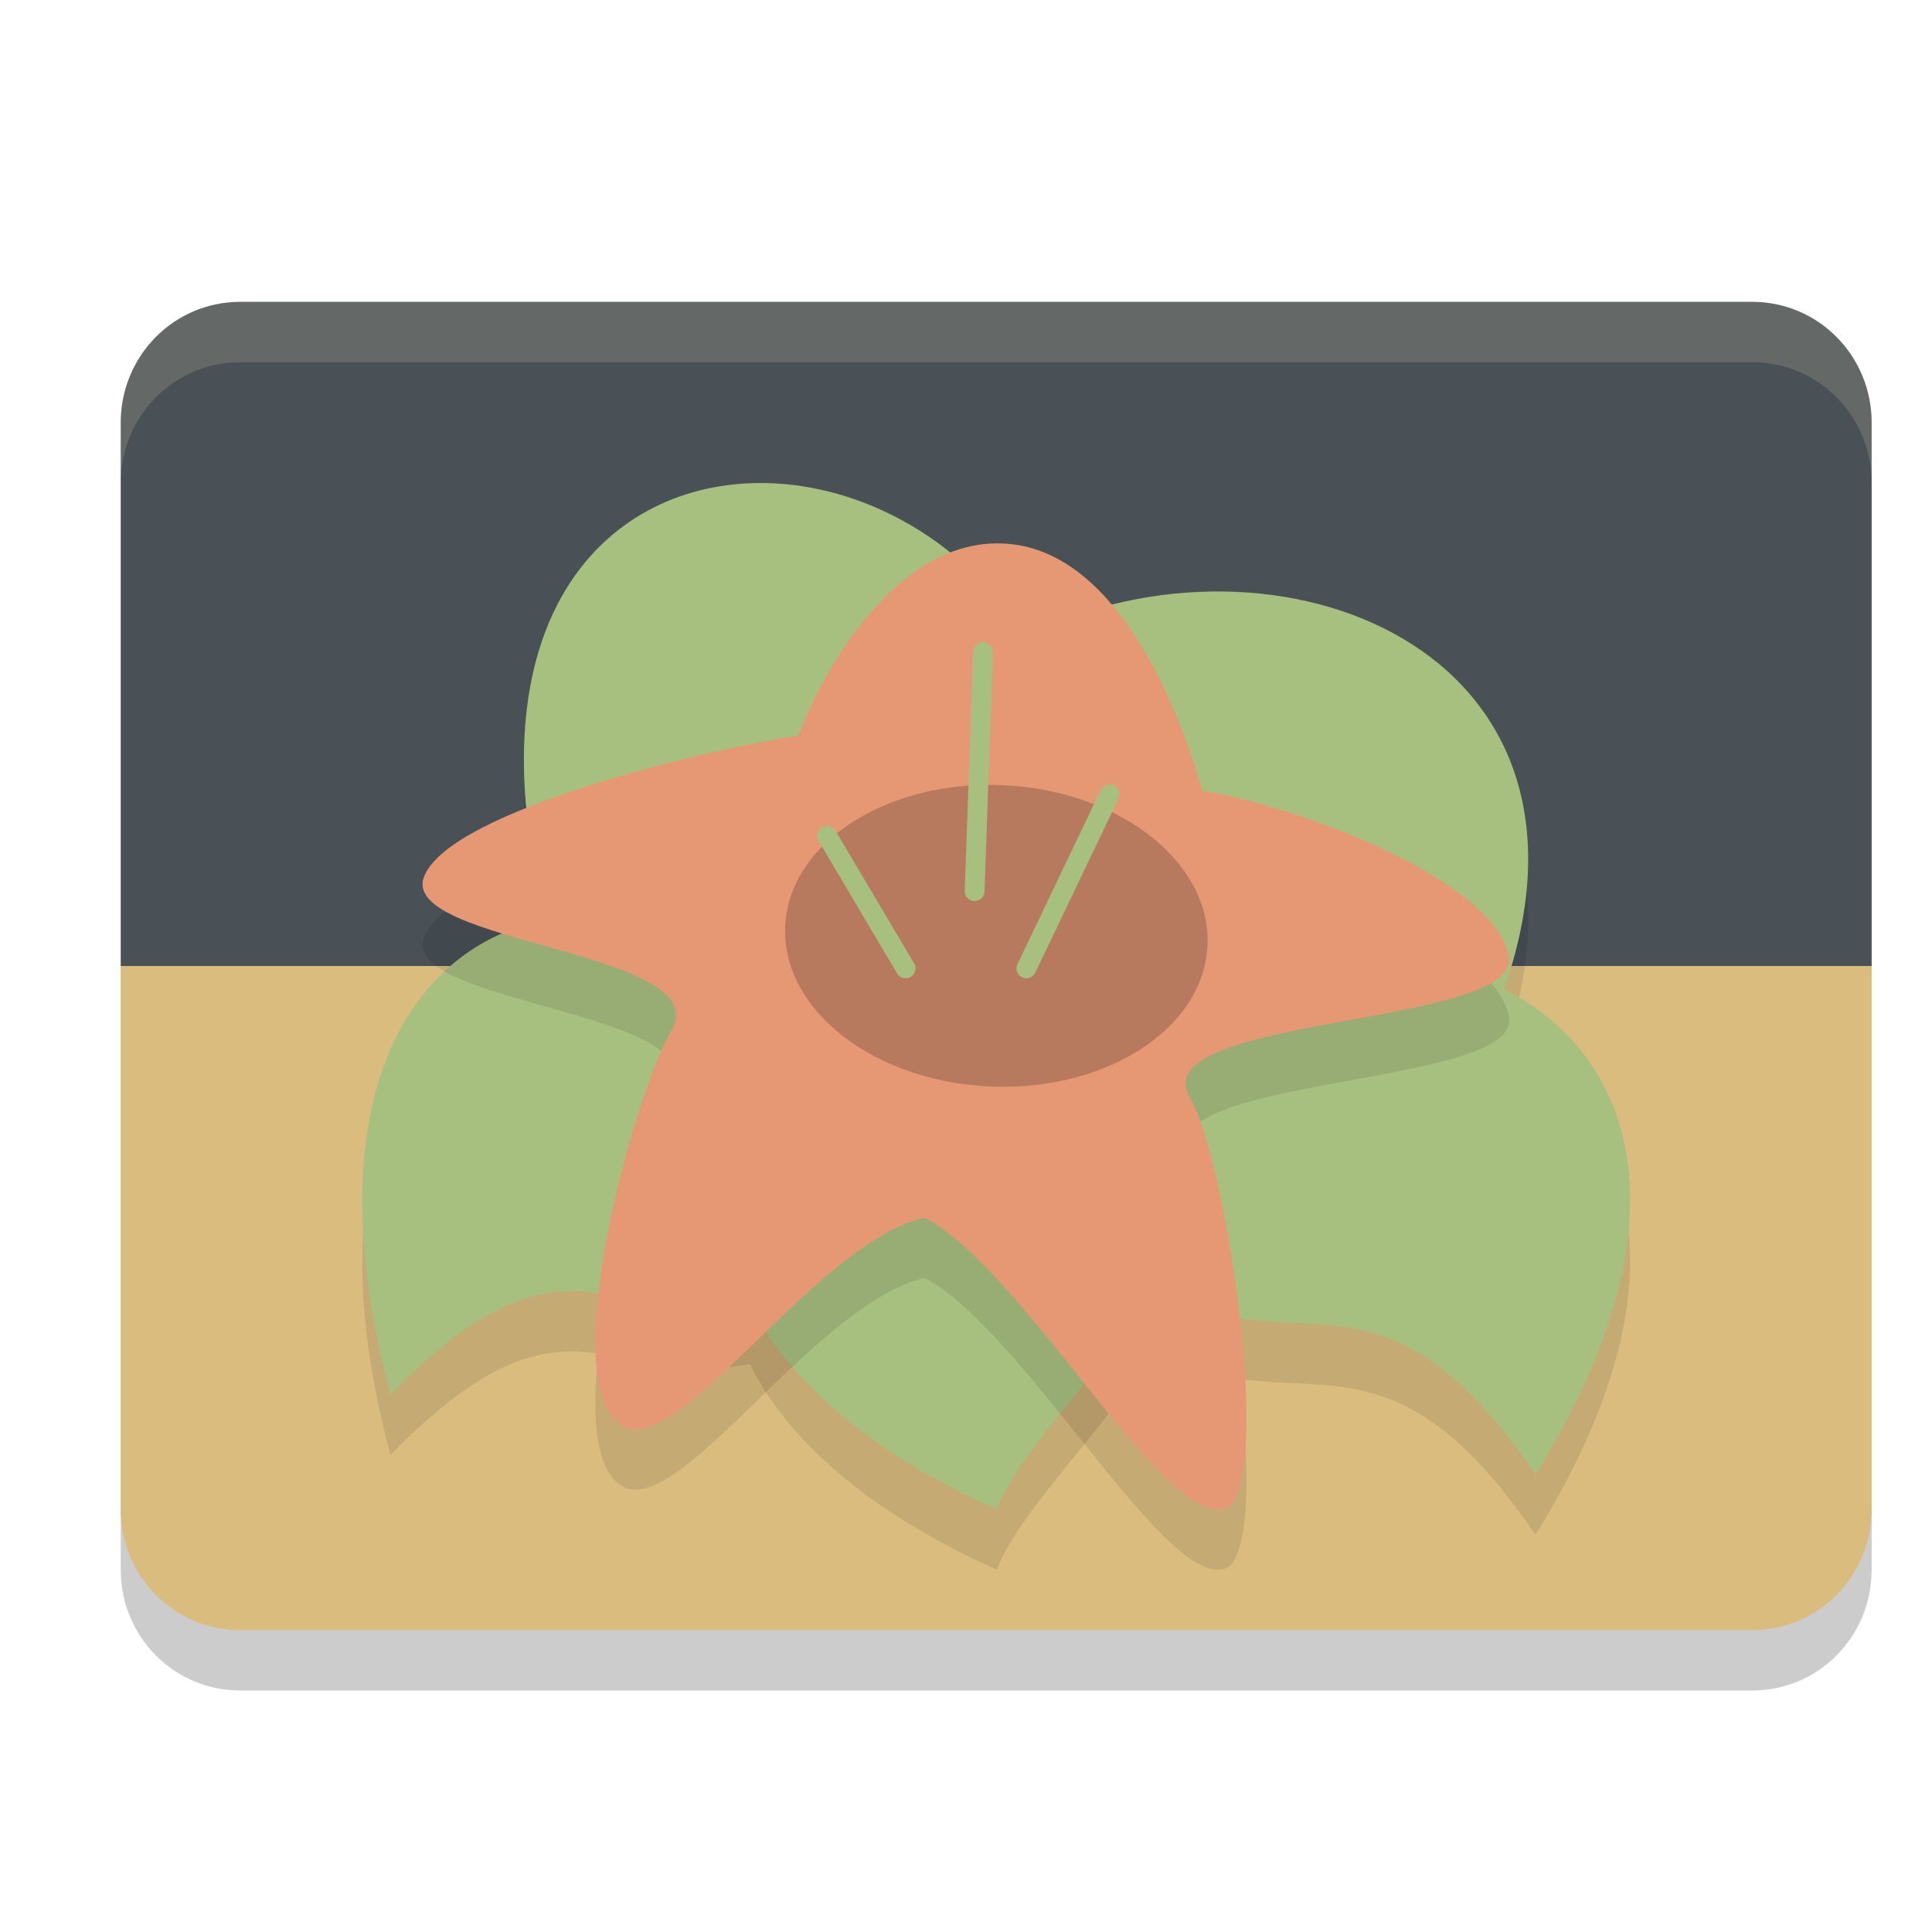 <svg xmlns="http://www.w3.org/2000/svg" width="32" height="32" version="1">
 <defs>
  <linearGradient id="linearGradient2911-977-39">
   <stop style="stop-color:#a7c080" offset="0"/>
   <stop style="stop-color:#dbbc7f;stop-opacity:0" offset="1"/>
  </linearGradient>
 </defs>
 <path style="opacity:0.2" d="M 3.977,6 C 2.881,6 2,6.892 2,8 v 9 9 c 0,1.108 0.881,2 1.977,2 H 29.023 C 30.119,28 31,27.108 31,26 V 17 8 C 31,6.892 30.119,6 29.023,6 Z"/>
 <path style="fill:#495156" d="M 3.977,5 C 2.882,5 2,5.893 2,7.001 V 16 H 31 V 7.001 C 31,5.893 30.118,5 29.023,5 Z"/>
 <path style="fill:#dbbc7f" d="M 3.977,27 C 2.882,27 2,26.107 2,24.999 V 16 h 29 v 8.999 C 31,26.107 30.118,27 29.023,27 Z"/>
 <path style="opacity:0.1;fill-rule:evenodd" d="m 12.514,9.001 c -2.537,0.049 -4.733,2.317 -3.468,7.232 -2.217,0.429 -3.902,2.914 -2.579,7.863 2.949,-3.003 3.611,-1.038 5.953,-1.504 0.586,1.187 1.867,2.41 4.092,3.408 0.322,-0.892 1.682,-2.233 2.582,-3.57 2.568,1.165 3.805,-0.693 6.34,2.989 2.616,-4.215 1.615,-6.96 -0.522,-8.035 C 26.881,11.754 21.142,9.495 16.981,11.536 15.91,9.857 14.145,8.969 12.514,9.001 Z m -0.162,5.923 c 0.659,0.022 1.263,0.235 2.042,0.247 2.878,2.386 4.412,1.696 6.064,2.102 -0.772,0.286 -1.515,0.724 -2.168,1.328 -0.599,-0.231 -1.39,-0.416 -2.412,-0.545 -0.803,-0.101 -1.532,0.026 -2.137,0.315 C 12.648,16.87 11.046,16.101 9.579,16.169 10.798,15.128 11.613,14.9 12.353,14.924 Z"/>
 <path style="fill:#a7c080;fill-rule:evenodd" d="m 12.514,8.001 c -2.537,0.049 -4.733,2.317 -3.468,7.232 -2.217,0.429 -3.902,2.914 -2.579,7.863 2.949,-3.003 3.611,-1.038 5.953,-1.504 0.586,1.187 1.867,2.41 4.092,3.408 0.322,-0.892 1.682,-2.233 2.582,-3.57 2.568,1.165 3.805,-0.693 6.34,2.989 2.616,-4.215 1.615,-6.96 -0.522,-8.035 C 26.881,10.754 21.142,8.495 16.981,10.536 15.91,8.857 14.145,7.969 12.514,8.001 Z m -0.162,5.923 c 0.659,0.022 1.263,0.235 2.042,0.247 2.878,2.386 4.412,1.696 6.064,2.102 -0.772,0.286 -1.515,0.724 -2.168,1.328 -0.599,-0.231 -1.39,-0.416 -2.412,-0.545 -0.803,-0.101 -1.532,0.026 -2.137,0.315 C 12.648,15.87 11.046,15.101 9.579,15.169 10.798,14.128 11.613,13.9 12.353,13.924 Z"/>
 <path style="opacity:0.1" d="m 20.367,25.942 c -0.941,0.618 -3.36,-3.891 -5.054,-4.775 -1.847,0.433 -4.119,4.092 -5.049,3.423 -1.063,-0.765 0.242,-5.484 0.854,-6.516 0.789,-1.33 -4.541,-1.435 -4.092,-2.56 0.444,-1.11 4.819,-2.135 6.197,-2.327 0.5,-1.319 1.794,-3.396 3.564,-3.17 1.77,0.225 2.758,2.772 3.125,4.079 1.84,0.311 4.854,1.546 5.08,2.741 0.223,1.178 -6.087,0.974 -5.283,2.341 0.587,0.998 1.36,6.107 0.656,6.764 z"/>
 <path style="fill:#e69875" d="m 20.367,24.942 c -0.941,0.618 -3.36,-3.891 -5.054,-4.775 -1.847,0.433 -4.119,4.092 -5.049,3.423 -1.063,-0.765 0.242,-5.484 0.854,-6.516 0.789,-1.33 -4.541,-1.435 -4.092,-2.56 0.444,-1.11 4.819,-2.135 6.197,-2.327 0.5,-1.319 1.794,-3.396 3.564,-3.17 1.77,0.225 2.758,2.772 3.125,4.079 1.84,0.311 4.854,1.546 5.08,2.741 0.223,1.178 -6.087,0.974 -5.283,2.341 0.587,0.998 1.36,6.107 0.656,6.764 z"/>
 <ellipse style="opacity:0.2" cx="18.642" cy="13.825" rx="3.497" ry="2.504" transform="matrix(0.995,0.098,-0.148,0.989,0,0)"/>
 <path style="fill:none;stroke:#a7c080;stroke-width:0.327;stroke-linecap:round" d="m 17,16.04 1.378,-2.883"/>
 <path style="fill:none;stroke:#a7c080;stroke-width:0.327;stroke-linecap:round" d="M 15,16.04 13.698,13.843"/>
 <path style="fill:none;stroke:#a7c080;stroke-width:0.327;stroke-linecap:round" d="m 16.143,14.76 0.139,-3.961"/>
 <path style="opacity:0.2;fill:#d3c6aa" d="M 3.977 5 C 2.881 5 2 5.892 2 7 L 2 8 C 2 6.892 2.881 6 3.977 6 L 29.023 6 C 30.119 6 31 6.892 31 8 L 31 7 C 31 5.892 30.119 5 29.023 5 L 3.977 5 z"/>
</svg>
